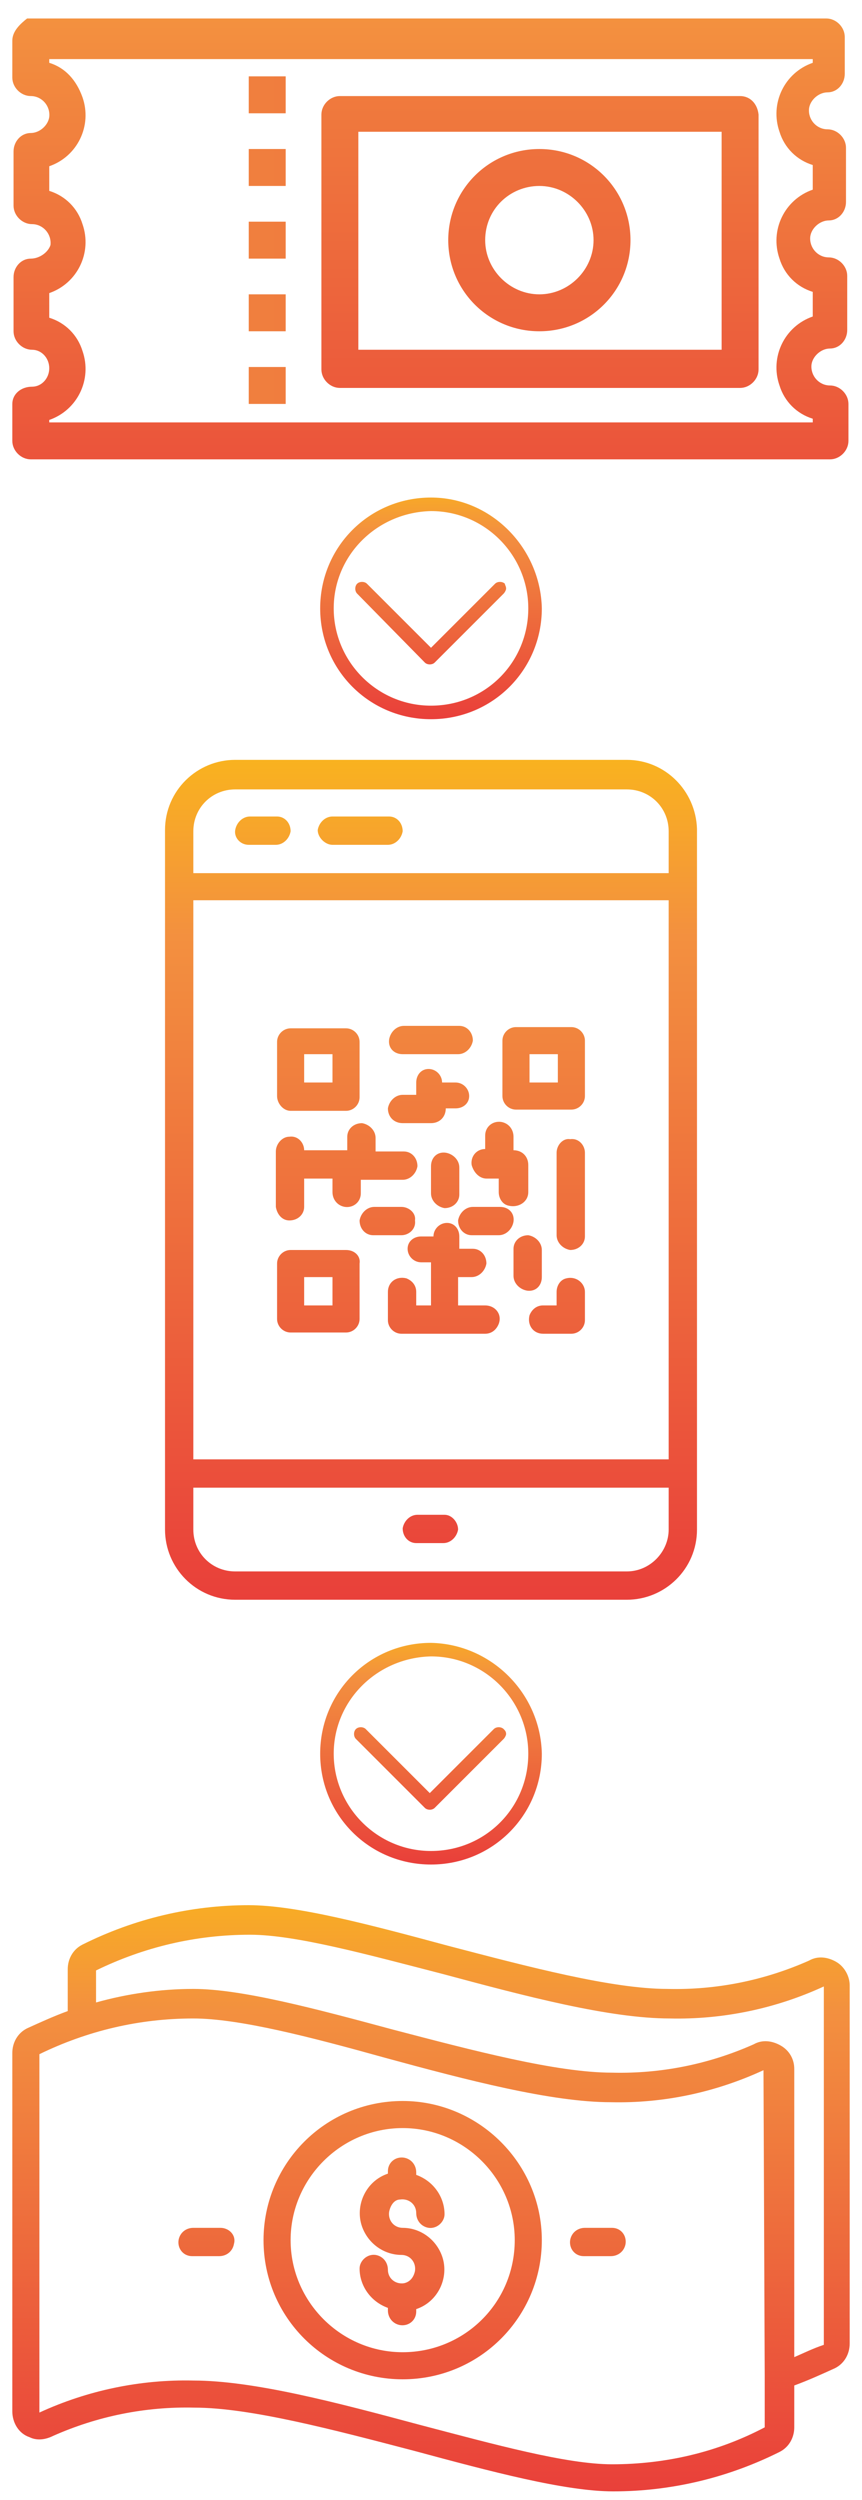 <?xml version="1.0" encoding="utf-8"?>
<!-- Generator: Adobe Illustrator 24.0.1, SVG Export Plug-In . SVG Version: 6.00 Build 0)  -->
<svg version="1.1" id="Laag_1" xmlns="http://www.w3.org/2000/svg" xmlns:xlink="http://www.w3.org/1999/xlink" x="0px" y="0px"
	 viewBox="0 0 70 203" style="enable-background:new 0 0 70 203;" xml:space="preserve">
<style type="text/css">
	.st0{fill:url(#SVGID_1_);}
	.st1{fill:url(#SVGID_2_);}
	.st2{fill:url(#SVGID_3_);}
	.st3{fill:url(#SVGID_4_);}
	.st4{fill:url(#SVGID_5_);}
	.st5{fill:url(#SVGID_6_);}
	.st6{fill:url(#SVGID_7_);}
	.st7{fill:url(#SVGID_8_);}
	.st8{fill:url(#SVGID_9_);}
	.st9{fill:url(#SVGID_10_);}
	.st10{fill:url(#SVGID_11_);}
	.st11{fill:url(#SVGID_12_);}
	.st12{fill:url(#SVGID_13_);}
	.st13{fill:url(#SVGID_14_);}
	.st14{fill:url(#SVGID_15_);}
	.st15{fill:url(#SVGID_16_);}
	.st16{fill:url(#SVGID_17_);}
	.st17{fill:url(#SVGID_18_);}
	.st18{fill:url(#SVGID_19_);}
	.st19{fill:url(#SVGID_20_);}
	.st20{fill:url(#SVGID_21_);}
	.st21{fill:url(#SVGID_22_);}
	.st22{fill:url(#SVGID_23_);}
	.st23{fill:url(#SVGID_24_);}
	.st24{fill:url(#SVGID_25_);}
	.st25{fill:url(#SVGID_26_);}
	.st26{fill:url(#SVGID_27_);}
	.st27{fill:url(#SVGID_28_);}
	.st28{fill:url(#SVGID_29_);}
	.st29{fill:url(#SVGID_30_);}
	.st30{fill:url(#SVGID_31_);}
	.st31{fill:url(#SVGID_32_);}
	.st32{fill:url(#SVGID_33_);}
	.st33{fill:url(#SVGID_34_);}
	.st34{fill:url(#SVGID_35_);}
</style>
<g>
	
		<linearGradient id="SVGID_1_" gradientUnits="userSpaceOnUse" x1="-264.064" y1="-671.278" x2="-264.064" y2="-757.355" gradientTransform="matrix(0.657 0 0 0.657 206.167 644.262)">
		<stop  offset="0" style="stop-color:#E93E3A"/>
		<stop  offset="0.355" style="stop-color:#ED683C"/>
		<stop  offset="0.705" style="stop-color:#F3903F"/>
		<stop  offset="1" style="stop-color:#FDC70C"/>
	</linearGradient>
	<path class="st0" d="M32.5,178.6c0.7-0.1,1.3,0.4,1.3,1.1c0,0.6,0.4,1.1,1,1.2c0.7,0.1,1.3-0.5,1.3-1.1c0-1.4-0.9-2.7-2.3-3.2v-0.2
		c0-0.6-0.4-1.1-1-1.2c-0.7-0.1-1.3,0.4-1.3,1.1v0.2c-1.8,0.6-2.7,2.6-2.1,4.3c0.5,1.4,1.8,2.3,3.2,2.3c0.7,0,1.2,0.6,1.1,1.3
		c-0.1,0.5-0.4,0.9-0.9,1c-0.7,0.1-1.3-0.4-1.3-1.1c0-0.6-0.4-1.1-1-1.2c-0.7-0.1-1.3,0.5-1.3,1.1c0,1.4,0.9,2.7,2.3,3.2v0.2
		c0,0.6,0.4,1.1,1,1.2c0.7,0.1,1.3-0.4,1.3-1.1v-0.2c1.8-0.6,2.7-2.6,2.1-4.3c-0.5-1.4-1.8-2.3-3.2-2.3c-0.7,0-1.2-0.6-1.1-1.3
		C31.7,179.1,32,178.6,32.5,178.6z"/>
	
		<linearGradient id="SVGID_2_" gradientUnits="userSpaceOnUse" x1="-264.112" y1="-671.214" x2="-264.112" y2="-757.46" gradientTransform="matrix(0.657 0 0 0.657 206.167 644.262)">
		<stop  offset="0" style="stop-color:#E93E3A"/>
		<stop  offset="0.355" style="stop-color:#ED683C"/>
		<stop  offset="0.705" style="stop-color:#F3903F"/>
		<stop  offset="1" style="stop-color:#FDC70C"/>
	</linearGradient>
	<path class="st1" d="M32.7,170.6c-6.3,0-11.3,5.1-11.3,11.3c0,6.3,5.1,11.3,11.3,11.3c6.3,0,11.3-5.1,11.3-11.3
		C44,175.7,38.9,170.6,32.7,170.6z M32.7,191c-5,0-9.1-4.1-9.1-9.1c0-5,4.1-9.1,9.1-9.1c5,0,9.1,4.1,9.1,9.1
		C41.8,187,37.7,191,32.7,191z"/>
	
		<linearGradient id="SVGID_3_" gradientUnits="userSpaceOnUse" x1="-260.619" y1="-671.213" x2="-260.619" y2="-757.461" gradientTransform="matrix(0.657 0 0 0.657 206.167 644.262)">
		<stop  offset="0" style="stop-color:#E93E3A"/>
		<stop  offset="0.355" style="stop-color:#ED683C"/>
		<stop  offset="0.705" style="stop-color:#F3903F"/>
		<stop  offset="1" style="stop-color:#FDC70C"/>
	</linearGradient>
	<path class="st2" d="M67.9,159.3c-0.7-0.4-1.5-0.5-2.2-0.1c-3.6,1.6-7.5,2.4-11.5,2.3c-4.5,0-11.3-1.8-17.8-3.5
		c-6.3-1.7-12.3-3.3-16.2-3.3c-4.7,0-9.3,1.1-13.5,3.2c-0.8,0.4-1.2,1.2-1.2,2v3.4c-1.1,0.4-2.2,0.9-3.3,1.4c-0.8,0.4-1.2,1.2-1.2,2
		l0,29.1c0,0.9,0.5,1.8,1.4,2.1c0.6,0.3,1.3,0.2,1.9-0.1c3.6-1.6,7.5-2.4,11.5-2.3c4.5,0,11.3,1.8,17.8,3.5
		c6.3,1.7,12.3,3.3,16.2,3.3c4.7,0,9.3-1.1,13.5-3.2c0.8-0.4,1.2-1.2,1.2-2v-3.4c1.1-0.4,2.2-0.9,3.3-1.4c0.8-0.4,1.2-1.2,1.2-2
		v-29.1C69,160.5,68.6,159.7,67.9,159.3z M49.7,200.1c-3.7,0-9.5-1.6-15.6-3.2c-6.7-1.8-13.5-3.6-18.4-3.6
		c-4.3-0.1-8.6,0.8-12.5,2.6l0-29.1c3.9-1.9,8.1-2.9,12.5-2.9c3.7,0,9.5,1.5,15.6,3.2c6.6,1.8,13.5,3.6,18.3,3.6
		c4.3,0.1,8.5-0.8,12.4-2.6l0.1,24.8v0v4.2C58.3,199.1,54.1,200.1,49.7,200.1z M64.5,191.4V168c0-0.8-0.4-1.5-1.1-1.9
		c-0.7-0.4-1.5-0.5-2.2-0.1c-3.6,1.6-7.5,2.4-11.5,2.3c-4.5,0-11.3-1.8-17.8-3.5c-6.3-1.7-12.3-3.3-16.2-3.3c-2.7,0-5.4,0.4-7.9,1.1
		V160c3.9-1.9,8.1-2.9,12.5-2.9c3.7,0,9.5,1.6,15.7,3.2c6.7,1.8,13.5,3.6,18.4,3.6c4.3,0.1,8.6-0.8,12.5-2.6v29.1
		C66,190.7,65.2,191.1,64.5,191.4z"/>
	
		<linearGradient id="SVGID_4_" gradientUnits="userSpaceOnUse" x1="-239.95" y1="-671.216" x2="-239.95" y2="-757.294" gradientTransform="matrix(0.657 0 0 0.657 206.167 644.262)">
		<stop  offset="0" style="stop-color:#E93E3A"/>
		<stop  offset="0.355" style="stop-color:#ED683C"/>
		<stop  offset="0.705" style="stop-color:#F3903F"/>
		<stop  offset="1" style="stop-color:#FDC70C"/>
	</linearGradient>
	<path class="st3" d="M49.7,180.9h-2.2c-0.6,0-1.1,0.4-1.2,1c-0.1,0.7,0.4,1.3,1.1,1.3h2.2c0.6,0,1.1-0.4,1.2-1
		C50.9,181.5,50.4,180.9,49.7,180.9z"/>
	
		<linearGradient id="SVGID_5_" gradientUnits="userSpaceOnUse" x1="-288.273" y1="-671.216" x2="-288.273" y2="-757.294" gradientTransform="matrix(0.657 0 0 0.657 206.167 644.262)">
		<stop  offset="0" style="stop-color:#E93E3A"/>
		<stop  offset="0.355" style="stop-color:#ED683C"/>
		<stop  offset="0.705" style="stop-color:#F3903F"/>
		<stop  offset="1" style="stop-color:#FDC70C"/>
	</linearGradient>
	<path class="st4" d="M17.9,180.9h-2.2c-0.6,0-1.1,0.4-1.2,1c-0.1,0.7,0.4,1.3,1.1,1.3h2.2c0.6,0,1.1-0.4,1.2-1
		C19.2,181.5,18.6,180.9,17.9,180.9z"/>
</g>
<g>
	
		<linearGradient id="SVGID_6_" gradientUnits="userSpaceOnUse" x1="-385.264" y1="-197.566" x2="-318.156" y2="-197.566" gradientTransform="matrix(-4.739972e-07 -1 1 -4.739972e-07 232.547 -335.838)">
		<stop  offset="0" style="stop-color:#E93E3A"/>
		<stop  offset="0.354" style="stop-color:#ED683C"/>
		<stop  offset="0.707" style="stop-color:#F3903F"/>
		<stop  offset="1" style="stop-color:#FDC70C"/>
	</linearGradient>
	<path class="st5" d="M1,32.8l0,3c0,0.8,0.7,1.5,1.5,1.5l64.9,0c0.8,0,1.5-0.7,1.5-1.5l0-3c0-0.8-0.7-1.5-1.5-1.5
		c-0.9,0-1.6-0.8-1.5-1.7c0.1-0.7,0.8-1.3,1.5-1.3c0.8,0,1.4-0.7,1.4-1.5l0-4.4c0-0.8-0.7-1.5-1.5-1.5c-0.9,0-1.6-0.8-1.5-1.7
		c0.1-0.7,0.8-1.3,1.5-1.3c0.8,0,1.4-0.7,1.4-1.5l0-4.4c0-0.8-0.7-1.5-1.5-1.5c-0.9,0-1.6-0.8-1.5-1.7c0.1-0.7,0.8-1.3,1.5-1.3
		c0.8,0,1.4-0.7,1.4-1.5v-3c0-0.8-0.7-1.5-1.5-1.5l-64.9,0C1.7,1.9,1,2.5,1,3.3l0,3c0,0.8,0.7,1.5,1.5,1.5c0.9,0,1.6,0.8,1.5,1.7
		c-0.1,0.7-0.8,1.3-1.5,1.3c-0.8,0-1.4,0.7-1.4,1.5l0,4.4c0,0.8,0.7,1.5,1.5,1.5c0.9,0,1.6,0.8,1.5,1.7C3.9,20.5,3.2,21,2.5,21
		c-0.8,0-1.4,0.7-1.4,1.5l0,4.4c0,0.8,0.7,1.5,1.5,1.5c0.8,0,1.4,0.7,1.4,1.5c0,0.8-0.6,1.5-1.4,1.5C1.7,31.4,1,32,1,32.8z M4,34.1
		c2.3-0.8,3.5-3.3,2.7-5.6c-0.4-1.3-1.4-2.3-2.7-2.7l0-2c2.3-0.8,3.5-3.3,2.7-5.6c-0.4-1.3-1.4-2.3-2.7-2.7l0-2
		c2.3-0.8,3.5-3.3,2.7-5.6C6.2,6.5,5.3,5.5,4,5.1l0-0.3l62,0v0.3c-2.3,0.8-3.5,3.3-2.7,5.6c0.4,1.3,1.4,2.3,2.7,2.7v2
		c-2.3,0.8-3.5,3.3-2.7,5.6c0.4,1.3,1.4,2.3,2.7,2.7v2c-2.3,0.8-3.5,3.3-2.7,5.6c0.4,1.3,1.4,2.3,2.7,2.7v0.3l-62,0L4,34.1z"/>
	
		<linearGradient id="SVGID_7_" gradientUnits="userSpaceOnUse" x1="-387.657" y1="-188.712" x2="-301.908" y2="-188.712" gradientTransform="matrix(-4.739972e-07 -1 1 -4.739972e-07 232.547 -335.838)">
		<stop  offset="0" style="stop-color:#E93E3A"/>
		<stop  offset="0.354" style="stop-color:#ED683C"/>
		<stop  offset="0.707" style="stop-color:#F3903F"/>
		<stop  offset="1" style="stop-color:#FDC70C"/>
	</linearGradient>
	<path class="st6" d="M60.1,7.8l-32.5,0c-0.8,0-1.5,0.7-1.5,1.5l0,20.7c0,0.8,0.7,1.5,1.5,1.5l32.5,0c0.8,0,1.5-0.7,1.5-1.5l0-20.7
		C61.5,8.4,60.9,7.8,60.1,7.8z M58.6,28.4l-29.5,0l0-17.7l29.5,0L58.6,28.4z"/>
	
		<linearGradient id="SVGID_8_" gradientUnits="userSpaceOnUse" x1="-403.712" y1="-188.749" x2="-275.089" y2="-188.749" gradientTransform="matrix(-4.739972e-07 -1 1 -4.739972e-07 232.547 -335.838)">
		<stop  offset="0" style="stop-color:#E93E3A"/>
		<stop  offset="0.354" style="stop-color:#ED683C"/>
		<stop  offset="0.707" style="stop-color:#F3903F"/>
		<stop  offset="1" style="stop-color:#FDC70C"/>
	</linearGradient>
	<path class="st7" d="M43.8,26.9c4.1,0,7.4-3.3,7.4-7.4s-3.3-7.4-7.4-7.4c-4.1,0-7.4,3.3-7.4,7.4C36.4,23.6,39.7,26.9,43.8,26.9z
		 M43.8,15.1c2.4,0,4.4,2,4.4,4.4c0,2.4-2,4.4-4.4,4.4c-2.4,0-4.4-2-4.4-4.4C39.4,17,41.4,15.1,43.8,15.1z"/>
	
		<linearGradient id="SVGID_9_" gradientUnits="userSpaceOnUse" x1="-73.23" y1="-562.605" x2="-57.152" y2="-562.605" gradientTransform="matrix(-8 0 0 -8 -493.62 -4469.484)">
		<stop  offset="0" style="stop-color:#E93E3A"/>
		<stop  offset="0.354" style="stop-color:#ED683C"/>
		<stop  offset="0.707" style="stop-color:#F3903F"/>
		<stop  offset="1" style="stop-color:#FDC70C"/>
	</linearGradient>
	<path class="st8" d="M23.2,32.8l-3,0l0-3l3,0L23.2,32.8z"/>
	
		<linearGradient id="SVGID_10_" gradientUnits="userSpaceOnUse" x1="-73.23" y1="-561.867" x2="-57.152" y2="-561.867" gradientTransform="matrix(-8 0 0 -8 -493.62 -4469.484)">
		<stop  offset="0" style="stop-color:#E93E3A"/>
		<stop  offset="0.354" style="stop-color:#ED683C"/>
		<stop  offset="0.707" style="stop-color:#F3903F"/>
		<stop  offset="1" style="stop-color:#FDC70C"/>
	</linearGradient>
	<path class="st9" d="M23.2,26.9l-3,0l0-3l3,0L23.2,26.9z"/>
	
		<linearGradient id="SVGID_11_" gradientUnits="userSpaceOnUse" x1="-73.23" y1="-561.129" x2="-57.152" y2="-561.129" gradientTransform="matrix(-8 0 0 -8 -493.62 -4469.484)">
		<stop  offset="0" style="stop-color:#E93E3A"/>
		<stop  offset="0.354" style="stop-color:#ED683C"/>
		<stop  offset="0.707" style="stop-color:#F3903F"/>
		<stop  offset="1" style="stop-color:#FDC70C"/>
	</linearGradient>
	<path class="st10" d="M23.2,21l-3,0l0-3l3,0L23.2,21z"/>
	
		<linearGradient id="SVGID_12_" gradientUnits="userSpaceOnUse" x1="-73.23" y1="-560.391" x2="-57.152" y2="-560.391" gradientTransform="matrix(-8 0 0 -8 -493.62 -4469.484)">
		<stop  offset="0" style="stop-color:#E93E3A"/>
		<stop  offset="0.354" style="stop-color:#ED683C"/>
		<stop  offset="0.707" style="stop-color:#F3903F"/>
		<stop  offset="1" style="stop-color:#FDC70C"/>
	</linearGradient>
	<path class="st11" d="M23.2,15.1l-3,0l0-3l3,0L23.2,15.1z"/>
	
		<linearGradient id="SVGID_13_" gradientUnits="userSpaceOnUse" x1="-73.23" y1="-559.653" x2="-57.152" y2="-559.653" gradientTransform="matrix(-8 0 0 -8 -493.62 -4469.484)">
		<stop  offset="0" style="stop-color:#E93E3A"/>
		<stop  offset="0.354" style="stop-color:#ED683C"/>
		<stop  offset="0.707" style="stop-color:#F3903F"/>
		<stop  offset="1" style="stop-color:#FDC70C"/>
	</linearGradient>
	<path class="st12" d="M23.2,9.2l-3,0l0-3l3,0L23.2,9.2z"/>
</g>
<g>
	
		<linearGradient id="SVGID_14_" gradientUnits="userSpaceOnUse" x1="-261.804" y1="-780.75" x2="-261.804" y2="-899.42" gradientTransform="matrix(0.658 0 0 0.658 207.282 644.809)">
		<stop  offset="0" style="stop-color:#E93E3A"/>
		<stop  offset="0.355" style="stop-color:#ED683C"/>
		<stop  offset="0.705" style="stop-color:#F3903F"/>
		<stop  offset="1" style="stop-color:#FDC70C"/>
	</linearGradient>
	<path class="st13" d="M50.9,61.7H19.1c-3.1,0-5.7,2.5-5.7,5.7v56.8c0,3.1,2.5,5.7,5.7,5.7h31.8c3.1,0,5.7-2.5,5.7-5.7V67.3
		C56.5,64.2,54,61.7,50.9,61.7z M15.7,73.1h38.6v45.4H15.7V73.1z M19.1,64.1h31.8c1.9,0,3.4,1.5,3.4,3.4v3.4H15.7v-3.4
		C15.7,65.6,17.2,64.1,19.1,64.1z M50.9,127.6H19.1c-1.9,0-3.4-1.5-3.4-3.4v-3.4h38.6v3.4C54.3,126,52.8,127.6,50.9,127.6z"/>
	
		<linearGradient id="SVGID_15_" gradientUnits="userSpaceOnUse" x1="-261.858" y1="-780.757" x2="-261.858" y2="-898.965" gradientTransform="matrix(0.658 0 0 0.658 207.282 644.809)">
		<stop  offset="0" style="stop-color:#E93E3A"/>
		<stop  offset="0.355" style="stop-color:#ED683C"/>
		<stop  offset="0.705" style="stop-color:#F3903F"/>
		<stop  offset="1" style="stop-color:#FDC70C"/>
	</linearGradient>
	<path class="st14" d="M36.1,123h-2.2c-0.6,0-1.1,0.5-1.2,1.1c0,0.7,0.5,1.2,1.1,1.2H36c0.6,0,1.1-0.5,1.2-1.1
		C37.2,123.6,36.7,123,36.1,123z"/>
	
		<linearGradient id="SVGID_16_" gradientUnits="userSpaceOnUse" x1="-282.567" y1="-780.958" x2="-282.567" y2="-899.166" gradientTransform="matrix(0.658 0 0 0.658 207.282 644.809)">
		<stop  offset="0" style="stop-color:#E93E3A"/>
		<stop  offset="0.355" style="stop-color:#ED683C"/>
		<stop  offset="0.705" style="stop-color:#F3903F"/>
		<stop  offset="1" style="stop-color:#FDC70C"/>
	</linearGradient>
	<path class="st15" d="M20.2,68.6h2.2c0.6,0,1.1-0.5,1.2-1.1c0-0.7-0.5-1.2-1.1-1.2h-2.2c-0.6,0-1.1,0.5-1.2,1.1
		C19,68,19.5,68.6,20.2,68.6z"/>
	
		<linearGradient id="SVGID_17_" gradientUnits="userSpaceOnUse" x1="-270.486" y1="-780.958" x2="-270.486" y2="-899.166" gradientTransform="matrix(0.658 0 0 0.658 207.282 644.809)">
		<stop  offset="0" style="stop-color:#E93E3A"/>
		<stop  offset="0.355" style="stop-color:#ED683C"/>
		<stop  offset="0.705" style="stop-color:#F3903F"/>
		<stop  offset="1" style="stop-color:#FDC70C"/>
	</linearGradient>
	<path class="st16" d="M27,68.6h4.5c0.6,0,1.1-0.5,1.2-1.1c0-0.7-0.5-1.2-1.1-1.2H27c-0.6,0-1.1,0.5-1.2,1.1
		C25.8,68,26.4,68.6,27,68.6z"/>
	
		<linearGradient id="SVGID_18_" gradientUnits="userSpaceOnUse" x1="-275.657" y1="-780.857" x2="-275.657" y2="-899.065" gradientTransform="matrix(0.658 0 0 0.658 207.282 644.809)">
		<stop  offset="0" style="stop-color:#E93E3A"/>
		<stop  offset="0.355" style="stop-color:#ED683C"/>
		<stop  offset="0.705" style="stop-color:#F3903F"/>
		<stop  offset="1" style="stop-color:#FDC70C"/>
	</linearGradient>
	<path class="st17" d="M23.6,90.2h4.5c0.6,0,1.1-0.5,1.1-1.1v-4.5c0-0.6-0.5-1.1-1.1-1.1h-4.5c-0.6,0-1.1,0.5-1.1,1.1V89
		C22.5,89.6,23,90.2,23.6,90.2z M24.7,85.6H27v2.3h-2.3V85.6z"/>
	
		<linearGradient id="SVGID_19_" gradientUnits="userSpaceOnUse" x1="-247.95" y1="-780.857" x2="-247.95" y2="-899.065" gradientTransform="matrix(0.658 0 0 0.658 207.282 644.809)">
		<stop  offset="0" style="stop-color:#E93E3A"/>
		<stop  offset="0.355" style="stop-color:#ED683C"/>
		<stop  offset="0.705" style="stop-color:#F3903F"/>
		<stop  offset="1" style="stop-color:#FDC70C"/>
	</linearGradient>
	<path class="st18" d="M46.4,83.4h-4.5c-0.6,0-1.1,0.5-1.1,1.1V89c0,0.6,0.5,1.1,1.1,1.1h4.5c0.6,0,1.1-0.5,1.1-1.1v-4.5
		C47.5,83.9,47,83.4,46.4,83.4z M45.2,87.9H43v-2.3h2.3V87.9z"/>
	
		<linearGradient id="SVGID_20_" gradientUnits="userSpaceOnUse" x1="-275.657" y1="-780.858" x2="-275.657" y2="-899.066" gradientTransform="matrix(0.658 0 0 0.658 207.282 644.809)">
		<stop  offset="0" style="stop-color:#E93E3A"/>
		<stop  offset="0.355" style="stop-color:#ED683C"/>
		<stop  offset="0.705" style="stop-color:#F3903F"/>
		<stop  offset="1" style="stop-color:#FDC70C"/>
	</linearGradient>
	<path class="st19" d="M28.1,101.5h-4.5c-0.6,0-1.1,0.5-1.1,1.1v4.5c0,0.6,0.5,1.1,1.1,1.1h4.5c0.6,0,1.1-0.5,1.1-1.1v-4.5
		C29.3,102,28.8,101.5,28.1,101.5z M27,106h-2.3v-2.3H27V106z"/>
	
		<linearGradient id="SVGID_21_" gradientUnits="userSpaceOnUse" x1="-261.857" y1="-780.857" x2="-261.857" y2="-899.065" gradientTransform="matrix(0.658 0 0 0.658 207.282 644.809)">
		<stop  offset="0" style="stop-color:#E93E3A"/>
		<stop  offset="0.355" style="stop-color:#ED683C"/>
		<stop  offset="0.705" style="stop-color:#F3903F"/>
		<stop  offset="1" style="stop-color:#FDC70C"/>
	</linearGradient>
	<path class="st20" d="M32.7,85.6h4.5c0.6,0,1.1-0.5,1.2-1.1c0-0.7-0.5-1.2-1.1-1.2h-4.5c-0.6,0-1.1,0.5-1.2,1.1
		C31.5,85.1,32,85.6,32.7,85.6z"/>
	
		<linearGradient id="SVGID_22_" gradientUnits="userSpaceOnUse" x1="-272.168" y1="-780.958" x2="-272.168" y2="-899.167" gradientTransform="matrix(0.658 0 0 0.658 207.282 644.809)">
		<stop  offset="0" style="stop-color:#E93E3A"/>
		<stop  offset="0.355" style="stop-color:#ED683C"/>
		<stop  offset="0.705" style="stop-color:#F3903F"/>
		<stop  offset="1" style="stop-color:#FDC70C"/>
	</linearGradient>
	<path class="st21" d="M23.5,99.1c0.7,0,1.2-0.5,1.2-1.1v-2.3H27v1.1c0,0.6,0.4,1.1,1,1.2c0.7,0.1,1.3-0.4,1.3-1.1v-1.1h3.4
		c0.6,0,1.1-0.5,1.2-1.1c0-0.7-0.5-1.2-1.1-1.2h-2.3v-1.1c0-0.6-0.5-1.1-1.1-1.2c-0.7,0-1.2,0.5-1.2,1.1v1.1h-3.5
		c0-0.6-0.5-1.2-1.2-1.1c-0.6,0-1.1,0.6-1.1,1.2V98C22.5,98.6,22.9,99.1,23.5,99.1z"/>
	
		<linearGradient id="SVGID_23_" gradientUnits="userSpaceOnUse" x1="-246.231" y1="-780.858" x2="-246.231" y2="-899.066" gradientTransform="matrix(0.658 0 0 0.658 207.282 644.809)">
		<stop  offset="0" style="stop-color:#E93E3A"/>
		<stop  offset="0.355" style="stop-color:#ED683C"/>
		<stop  offset="0.705" style="stop-color:#F3903F"/>
		<stop  offset="1" style="stop-color:#FDC70C"/>
	</linearGradient>
	<path class="st22" d="M45.2,104.9v1.1h-1.1c-0.5,0-0.9,0.3-1.1,0.8c-0.2,0.8,0.3,1.5,1.1,1.5h2.3c0.6,0,1.1-0.5,1.1-1.1v-2.3
		c0-0.7-0.7-1.3-1.5-1.1C45.5,103.9,45.2,104.4,45.2,104.9z"/>
	
		<linearGradient id="SVGID_24_" gradientUnits="userSpaceOnUse" x1="-260.186" y1="-781.365" x2="-260.186" y2="-897.831" gradientTransform="matrix(0.658 0 0 0.658 207.282 644.809)">
		<stop  offset="0" style="stop-color:#E93E3A"/>
		<stop  offset="0.355" style="stop-color:#ED683C"/>
		<stop  offset="0.705" style="stop-color:#F3903F"/>
		<stop  offset="1" style="stop-color:#FDC70C"/>
	</linearGradient>
	<path class="st23" d="M39.4,106h-2.2v-2.3h1.1c0.6,0,1.1-0.5,1.2-1.1c0-0.7-0.5-1.2-1.1-1.2h-1.1v-1c0-0.6-0.4-1.1-1-1.1
		c-0.6,0-1.1,0.5-1.1,1.1h-1c-0.6,0-1.1,0.4-1.1,1c0,0.6,0.5,1.1,1.1,1.1H35v3.5h-1.2v-1.1c0-0.5-0.3-0.9-0.8-1.1
		c-0.8-0.2-1.5,0.3-1.5,1.1v2.3c0,0.6,0.5,1.1,1.1,1.1h6.8c0.5,0,0.9-0.3,1.1-0.8C40.8,106.7,40.2,106,39.4,106z"/>
	
		<linearGradient id="SVGID_25_" gradientUnits="userSpaceOnUse" x1="-244.512" y1="-780.871" x2="-244.512" y2="-899.079" gradientTransform="matrix(0.658 0 0 0.658 207.282 644.809)">
		<stop  offset="0" style="stop-color:#E93E3A"/>
		<stop  offset="0.355" style="stop-color:#ED683C"/>
		<stop  offset="0.705" style="stop-color:#F3903F"/>
		<stop  offset="1" style="stop-color:#FDC70C"/>
	</linearGradient>
	<path class="st24" d="M45.2,93.6v6.7c0,0.6,0.5,1.1,1.1,1.2c0.7,0,1.2-0.5,1.2-1.1v-6.8c0-0.6-0.5-1.2-1.2-1.1
		C45.7,92.4,45.2,93,45.2,93.6z"/>
	
		<linearGradient id="SVGID_26_" gradientUnits="userSpaceOnUse" x1="-253.157" y1="-780.75" x2="-253.157" y2="-899.42" gradientTransform="matrix(0.658 0 0 0.658 207.282 644.809)">
		<stop  offset="0" style="stop-color:#E93E3A"/>
		<stop  offset="0.355" style="stop-color:#ED683C"/>
		<stop  offset="0.705" style="stop-color:#F3903F"/>
		<stop  offset="1" style="stop-color:#FDC70C"/>
	</linearGradient>
	<path class="st25" d="M39.5,95.7h1v1.1c0,0.5,0.3,1,0.8,1.1c0.8,0.2,1.6-0.3,1.6-1.1v-2.2c0-0.7-0.5-1.2-1.2-1.2v-1.1
		c0-0.6-0.4-1.1-1-1.2c-0.7-0.1-1.3,0.4-1.3,1.1v1.1c-0.7,0-1.2,0.6-1.1,1.3C38.5,95.3,39,95.7,39.5,95.7z"/>
	
		<linearGradient id="SVGID_27_" gradientUnits="userSpaceOnUse" x1="-262.107" y1="-782.732" x2="-262.107" y2="-897.457" gradientTransform="matrix(0.658 0 0 0.658 207.282 644.809)">
		<stop  offset="0" style="stop-color:#E93E3A"/>
		<stop  offset="0.355" style="stop-color:#ED683C"/>
		<stop  offset="0.705" style="stop-color:#F3903F"/>
		<stop  offset="1" style="stop-color:#FDC70C"/>
	</linearGradient>
	<path class="st26" d="M32.7,91.2h2.3c0.7,0,1.2-0.5,1.2-1.2h0.8c0.6,0,1.1-0.4,1.1-1c0-0.6-0.5-1.1-1.1-1.1h-1.1
		c0-0.6-0.5-1.1-1.1-1.1c-0.6,0-1,0.5-1,1.1v1h-1.1c-0.6,0-1.1,0.5-1.2,1.1C31.5,90.7,32,91.2,32.7,91.2z"/>
	
		<linearGradient id="SVGID_28_" gradientUnits="userSpaceOnUse" x1="-267.034" y1="-780.958" x2="-267.034" y2="-899.167" gradientTransform="matrix(0.658 0 0 0.658 207.282 644.809)">
		<stop  offset="0" style="stop-color:#E93E3A"/>
		<stop  offset="0.355" style="stop-color:#ED683C"/>
		<stop  offset="0.705" style="stop-color:#F3903F"/>
		<stop  offset="1" style="stop-color:#FDC70C"/>
	</linearGradient>
	<path class="st27" d="M32.6,98h-2.2c-0.6,0-1.1,0.5-1.2,1.1c0,0.7,0.5,1.2,1.1,1.2h2.3c0.6,0,1.2-0.5,1.1-1.2
		C33.8,98.5,33.2,98,32.6,98z"/>
	
		<linearGradient id="SVGID_29_" gradientUnits="userSpaceOnUse" x1="-260.084" y1="-780.878" x2="-260.084" y2="-899.086" gradientTransform="matrix(0.658 0 0 0.658 207.282 644.809)">
		<stop  offset="0" style="stop-color:#E93E3A"/>
		<stop  offset="0.355" style="stop-color:#ED683C"/>
		<stop  offset="0.705" style="stop-color:#F3903F"/>
		<stop  offset="1" style="stop-color:#FDC70C"/>
	</linearGradient>
	<path class="st28" d="M35,94.7v2.2c0,0.6,0.5,1.1,1.1,1.2c0.7,0,1.2-0.5,1.2-1.1v-2.2c0-0.6-0.5-1.1-1.1-1.2
		C35.5,93.5,35,94,35,94.7z"/>
	
		<linearGradient id="SVGID_30_" gradientUnits="userSpaceOnUse" x1="-249.77" y1="-780.837" x2="-249.77" y2="-899.045" gradientTransform="matrix(0.658 0 0 0.658 207.282 644.809)">
		<stop  offset="0" style="stop-color:#E93E3A"/>
		<stop  offset="0.355" style="stop-color:#ED683C"/>
		<stop  offset="0.705" style="stop-color:#F3903F"/>
		<stop  offset="1" style="stop-color:#FDC70C"/>
	</linearGradient>
	<path class="st29" d="M44,103.7v-2.2c0-0.6-0.5-1.1-1.1-1.2c-0.7,0-1.2,0.5-1.2,1.1v2.2c0,0.6,0.5,1.1,1.1,1.2
		C43.5,104.9,44,104.4,44,103.7z"/>
	
		<linearGradient id="SVGID_31_" gradientUnits="userSpaceOnUse" x1="-254.954" y1="-780.958" x2="-254.954" y2="-899.167" gradientTransform="matrix(0.658 0 0 0.658 207.282 644.809)">
		<stop  offset="0" style="stop-color:#E93E3A"/>
		<stop  offset="0.355" style="stop-color:#ED683C"/>
		<stop  offset="0.705" style="stop-color:#F3903F"/>
		<stop  offset="1" style="stop-color:#FDC70C"/>
	</linearGradient>
	<path class="st30" d="M40.6,98h-2.2c-0.6,0-1.1,0.5-1.2,1.1c0,0.7,0.5,1.2,1.1,1.2l2.2,0c0.6,0,1.1-0.5,1.2-1.1
		C41.8,98.5,41.3,98,40.6,98z"/>
</g>
<g>
	
		<linearGradient id="SVGID_32_" gradientUnits="userSpaceOnUse" x1="367.692" y1="-98.819" x2="389.429" y2="-98.819" gradientTransform="matrix(2.395602e-07 -1 1 2.395602e-07 133.8 426.2)">
		<stop  offset="0" style="stop-color:#E93E3A"/>
		<stop  offset="0.354" style="stop-color:#ED683C"/>
		<stop  offset="0.705" style="stop-color:#F3903F"/>
		<stop  offset="1" style="stop-color:#FDC70C"/>
	</linearGradient>
	<path class="st31" d="M44,49.4c0,5-4,9-9,9c-5,0-9-4-9-9c0-5,4-9,9-9C39.9,40.4,43.9,44.5,44,49.4z M27.1,49.4
		c0,4.3,3.5,7.9,7.9,7.9s7.9-3.5,7.9-7.9c0-4.3-3.5-7.9-7.9-7.9C30.6,41.6,27.1,45.1,27.1,49.4z"/>
	
		<linearGradient id="SVGID_33_" gradientUnits="userSpaceOnUse" x1="596.966" y1="-1848.619" x2="629.365" y2="-1848.619" gradientTransform="matrix(1.607224e-07 -0.671 0.671 1.607224e-07 1275.227 459.016)">
		<stop  offset="0" style="stop-color:#E93E3A"/>
		<stop  offset="0.354" style="stop-color:#ED683C"/>
		<stop  offset="0.705" style="stop-color:#F3903F"/>
		<stop  offset="1" style="stop-color:#FDC70C"/>
	</linearGradient>
	<path class="st32" d="M41.1,47.8c0,0.1-0.1,0.3-0.2,0.4l-5.6,5.6c-0.2,0.2-0.6,0.2-0.8,0L29,48.2c-0.2-0.2-0.2-0.6,0-0.8
		c0.2-0.2,0.6-0.2,0.8,0c0,0,0,0,0,0l5.2,5.2l5.2-5.2c0.2-0.2,0.6-0.2,0.8,0C41,47.5,41.1,47.6,41.1,47.8z"/>
</g>
<g>
	
		<linearGradient id="SVGID_34_" gradientUnits="userSpaceOnUse" x1="274.687" y1="-98.819" x2="296.425" y2="-98.819" gradientTransform="matrix(2.395602e-07 -1 1 2.395602e-07 133.8 426.2)">
		<stop  offset="0" style="stop-color:#E93E3A"/>
		<stop  offset="0.354" style="stop-color:#ED683C"/>
		<stop  offset="0.705" style="stop-color:#F3903F"/>
		<stop  offset="1" style="stop-color:#FDC70C"/>
	</linearGradient>
	<path class="st33" d="M44,142.4c0,5-4,9-9,9c-5,0-9-4-9-9c0-5,4-9,9-9C39.9,133.5,43.9,137.5,44,142.4z M27.1,142.4
		c0,4.3,3.5,7.9,7.9,7.9s7.9-3.5,7.9-7.9c0-4.3-3.5-7.9-7.9-7.9C30.6,134.6,27.1,138.1,27.1,142.4z"/>
	
		<linearGradient id="SVGID_35_" gradientUnits="userSpaceOnUse" x1="458.341" y1="-1848.619" x2="490.74" y2="-1848.619" gradientTransform="matrix(1.607224e-07 -0.671 0.671 1.607224e-07 1275.227 459.016)">
		<stop  offset="0" style="stop-color:#E93E3A"/>
		<stop  offset="0.354" style="stop-color:#ED683C"/>
		<stop  offset="0.705" style="stop-color:#F3903F"/>
		<stop  offset="1" style="stop-color:#FDC70C"/>
	</linearGradient>
	<path class="st34" d="M41.1,140.8c0,0.1-0.1,0.3-0.2,0.4l-5.6,5.6c-0.2,0.2-0.6,0.2-0.8,0l-5.6-5.6c-0.2-0.2-0.2-0.6,0-0.8
		c0.2-0.2,0.6-0.2,0.8,0c0,0,0,0,0,0l5.2,5.2l5.2-5.2c0.2-0.2,0.6-0.2,0.8,0C41,140.5,41.1,140.6,41.1,140.8z"/>
</g>
</svg>
